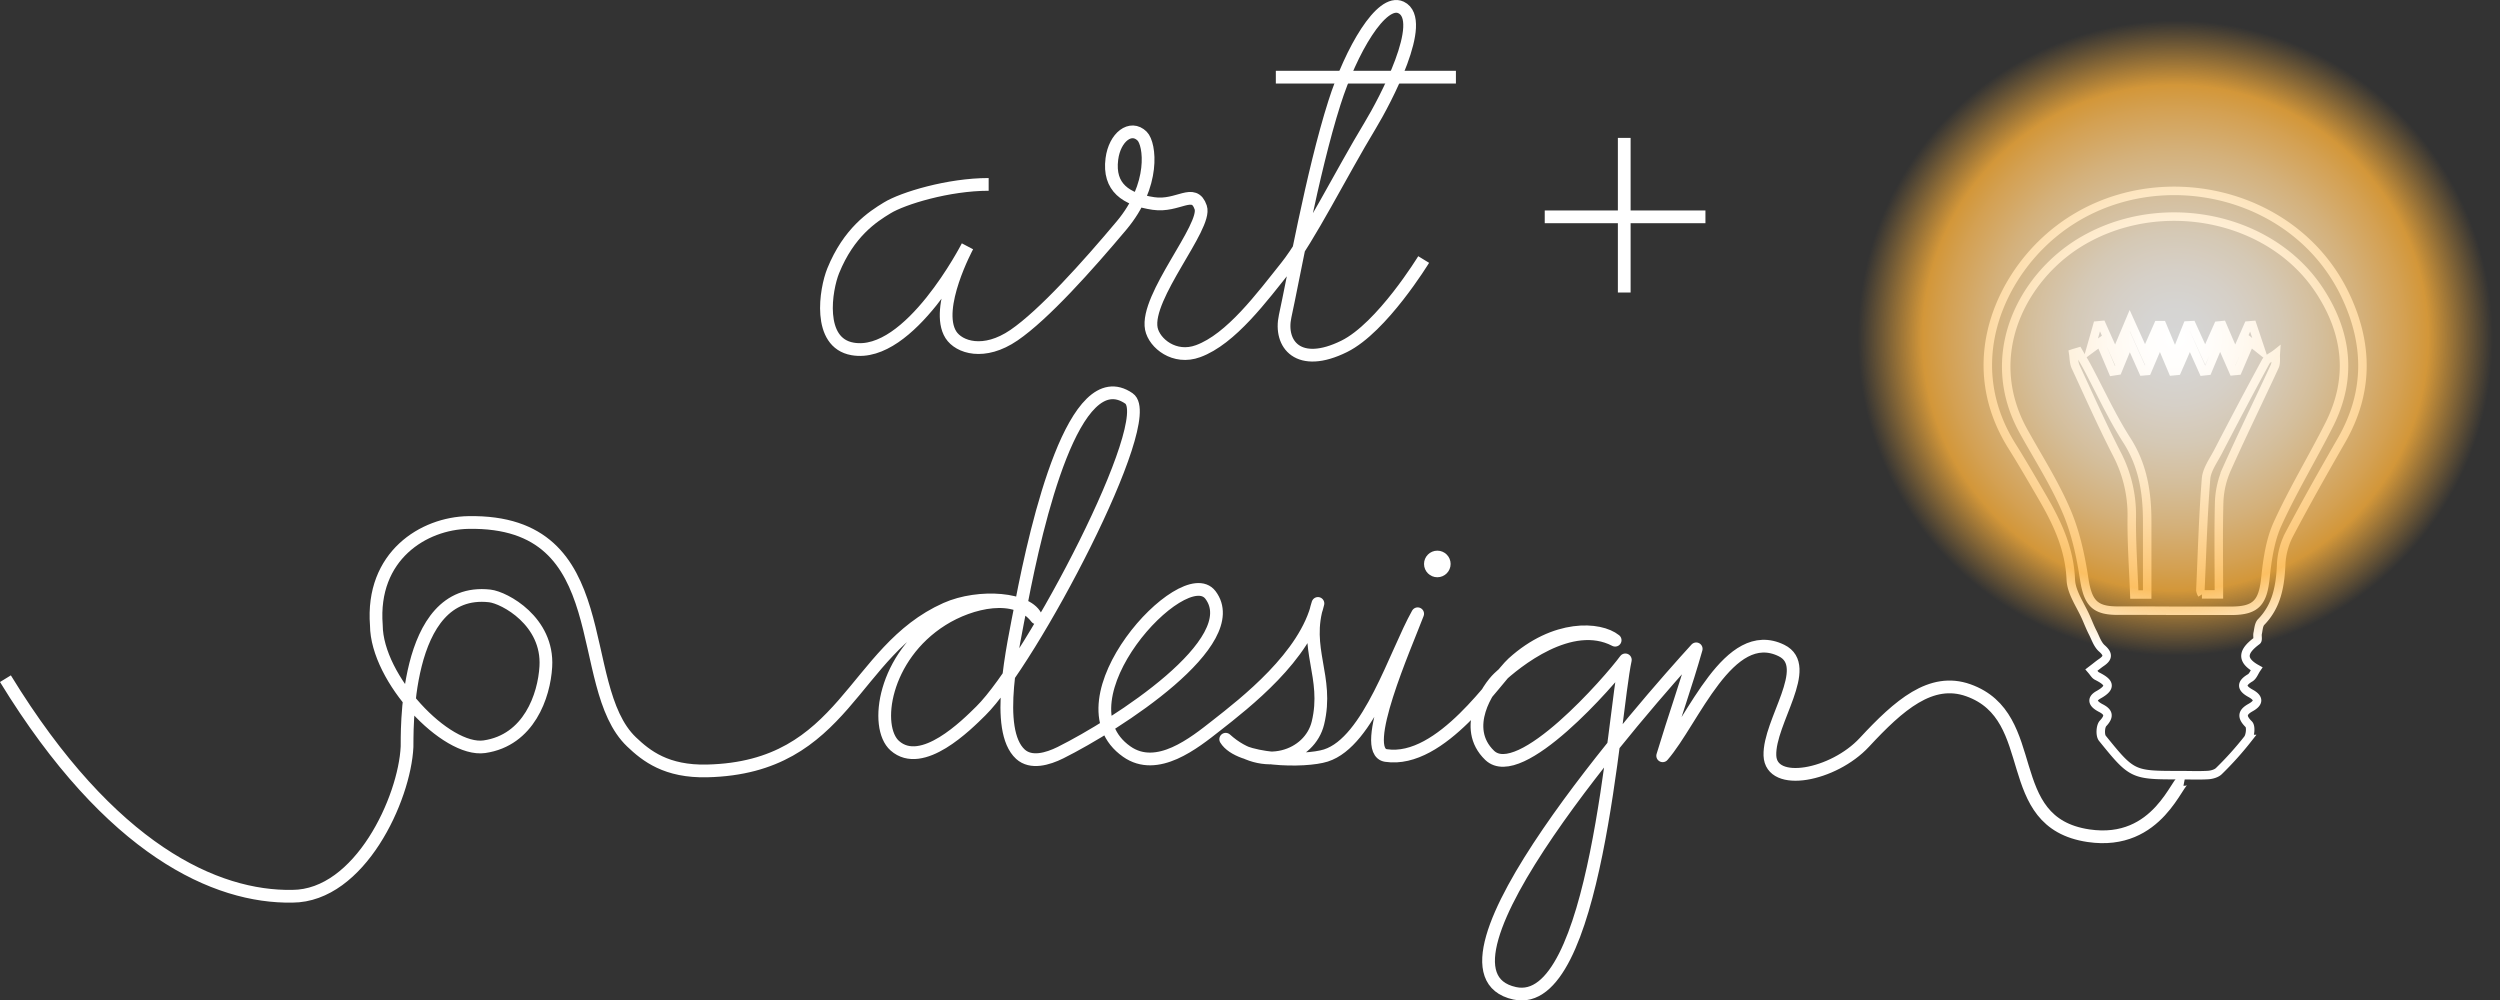<svg xmlns="http://www.w3.org/2000/svg" xmlns:xlink="http://www.w3.org/1999/xlink" viewBox="0 0 1767.24 707.2">
  <rect x="0" y="0" width="1767.24" height="707.2" fill="#333333" stroke="none"/>
  <defs>
    <style>
      .cls-1, .cls-2, .cls-5 {
        fill: none;
        stroke: #fff;
      }

      .cls-1, .cls-3, .cls-5 {
        stroke-miterlimit: 10;
      }

      .cls-1 {
        stroke-width: 6px;
      }

      .cls-2 {
        stroke-linejoin: round;
      }

      .cls-2, .cls-5 {
        stroke-width: 9px;
      }

      .cls-3 {
        fill: url(#radial-gradient);
        stroke: url(#radial-gradient-2);
      }

      .cls-4 {
        fill: #fff;
      }
    </style>
    <radialGradient id="radial-gradient" cx="1537.74" cy="-69.59" r="229" gradientTransform="translate(0 308.55)" gradientUnits="userSpaceOnUse">
      <stop offset="0" stop-color="#fff" stop-opacity="0.8"/>
      <stop offset="0.1" stop-color="#fffdfa" stop-opacity="0.8"/>
      <stop offset="0.21" stop-color="#fff7ec" stop-opacity="0.8"/>
      <stop offset="0.33" stop-color="#feeed5" stop-opacity="0.8"/>
      <stop offset="0.45" stop-color="#fde1b5" stop-opacity="0.8"/>
      <stop offset="0.58" stop-color="#fdd08c" stop-opacity="0.8"/>
      <stop offset="0.71" stop-color="#fcbc5a" stop-opacity="0.8"/>
      <stop offset="0.78" stop-color="#fbb03b" stop-opacity="0.8"/>
      <stop offset="0.98" stop-color="#fbb03b" stop-opacity="0"/>
    </radialGradient>
    <radialGradient id="radial-gradient-2" cx="1537.74" cy="-69.59" r="229.5" gradientTransform="translate(0 308.55)" gradientUnits="userSpaceOnUse">
      <stop offset="0" stop-color="#fff" stop-opacity="0.8"/>
      <stop offset="0.1" stop-color="#fffaf3" stop-opacity="0.71"/>
      <stop offset="0.27" stop-color="#feedd3" stop-opacity="0.56"/>
      <stop offset="0.51" stop-color="#fdd89f" stop-opacity="0.35"/>
      <stop offset="0.79" stop-color="#fcbc59" stop-opacity="0.1"/>
      <stop offset="0.9" stop-color="#fbb03b" stop-opacity="0"/>
    </radialGradient>
  </defs>
  <g id="Layer_2" data-name="Layer 2">
    <g id="Layer_1-2" data-name="Layer 1">
      <g id="Layer_1-3" data-name="Layer 1">
        <g id="bulb">
          <path class="cls-1" d="M1478.44,473.66c2.9-2.2,4.8-3.8,6.8-5.2,4.8-3.2,5.5-5.8.6-10.1-3.1-2.7-4.5-7.3-6.5-11.2-1.6-3.1-2.9-6.4-4.3-9.6-3.9-9.3-10.8-18.4-11.2-27.8-.9-21.9-9.6-40.2-20.1-58.3-7-12-13.9-24-21.3-35.8-34.8-55.3-11.3-111.6,20.6-142.9,64.1-63.1,176.4-44.6,214.8,35.8,16.5,34.6,16.8,68.9-2.7,102.8-12.7,22.1-25.3,44.4-37.2,67a51.06,51.06,0,0,0-5.4,21c-.7,15-3.1,29-14.1,40.3-1.8,1.8-1.9,5.3-2.5,8-.4,1.8.4,4.6-.5,5.3-8.9,6.6-12.5,13-.3,19.8-1.5,2.2-2.5,5.2-4.5,6.4-6.8,4-6.2,7.4.2,10.9,6.2,3.4,6.2,6.7.1,10.1-5.9,3.3-6.7,6.5-1.3,11.8,1.7,1.6,1.1,8-.7,10.4a231,231,0,0,1-20.4,22.7c-1.7,1.7-4.9,2.6-7.5,2.8-6.6.4-13.2.1-19.7.1-33.8,0-34,.1-55.2-26.1-1.7-2.1-1.4-8.5.5-10.5,4.9-5.2,3.8-8.1-1.7-10.9-5-2.6-7.5-6-1.4-9.4,10.2-5.7,6.6-9.2-1.1-13.1C1480.94,477.26,1480.24,475.76,1478.44,473.66Zm58.5-41.9h40.6c17.3-.1,22.1-5.8,23.9-23.5,1.4-12.9,3.3-26.4,8.6-38,10.9-23.9,24.6-46.5,36.4-69.9,16.6-32.7,13-64.6-6.6-94.7-34.7-53.3-113.5-68.6-169.8-34.1-40.1,24.6-69.7,79.4-39.4,133.7,10.3,18.5,21.8,36.5,30.1,55.9,6.5,15.1,10.1,31.8,12.6,48.2,2.6,16.7,7.3,22.4,23.9,22.3,13.4,0,26.6,0,39.7.1Z"/>
          <path class="cls-1" d="M1568.54,420.16h-12a7.91,7.91,0,0,1-1.1-2.9c1.2-26.3,1.9-52.6,4-78.8.5-6.4,5.1-12.7,8.3-18.8,11.1-21.4,22.3-42.7,33.8-63.8,1.3-2.5,4.8-3.8,7.2-5.7-.2,2.9.4,6.2-.7,8.7-11.2,24.2-22.9,48.1-33.8,72.4a63.53,63.53,0,0,0-5.5,23C1568.14,375.76,1568.54,397.26,1568.54,420.16Z"/>
          <path class="cls-1" d="M1517.84,420.26h-9.1c-.7-18.4-2-36.5-1.8-54.6a93.16,93.16,0,0,0-10.7-45.1c-10.3-20.1-19.5-40.8-29-61.3-1.3-2.8-1.2-6.3-1.7-9.5,1.2-.4,2.4-.7,3.7-1.1,1.9,3.3,3.9,6.5,5.7,9.8,9.5,17.7,17.8,36.1,28.6,52.9,11.4,17.9,14.3,37,14.3,57.3Z"/>
          <path class="cls-1" d="M1495.24,251.06c3.5-8.2,6.2-14.6,10.3-24.4,4.4,9.8,7.4,16.4,10.8,24,3.3-7.5,6.3-14.1,9.2-20.8h2.9c2.8,6.7,5.5,13.3,9.1,21.8,3.3-8.4,6-15,8.7-21.7,1-.1,2.1-.2,3.1-.2,3,6.6,6,13.3,9.5,20.9,3.2-7.2,6.1-13.9,9.1-20.5l3-.3c2.8,6.6,5.7,13.2,9.1,21.2,3.4-7.7,6.3-14.4,9.2-21,1-.1,2-.1,3-.2,1.7,5,3.4,10.1,5.9,17.6-3.6-2.9-5.3-4.2-7.5-5.9-3,6.9-5.9,13.7-8.8,20.5l-3.2.3c-2.9-6.6-5.8-13.2-9.3-21.2-3.2,7.7-6,14.4-8.8,21-1,.1-2,.3-3.1.4-2.9-6.6-5.9-13.1-9.5-21.2-3.3,7.7-6.1,14.3-9,20.8l-3.1.3c-2.7-6.4-5.4-12.8-9-21.3-3.4,8-6.2,14.5-9,21.1-1,.1-2,.1-3,.2-3-6.6-5.9-13.3-9.4-21.1-3.1,7.4-5.8,14.1-8.5,20.7-1.2.2-2.3.3-3.5.5-2.8-6.6-5.6-13.3-8.8-20.8-2,1.4-3.8,2.7-6.9,5,1.8-6.5,3.3-11.6,4.8-16.7l3.2-.3C1488.64,236.26,1491.64,243.06,1495.24,251.06Z"/>
        </g>
        <g id="cord">
          <path class="cls-2" d="M3.84,479.76c74.5,121.7,149.1,154.7,202.8,153.8,47.8-.2,79.4-69,81.1-105.7.3-5.5-3.8-113.7,58.5-106.6,10.4,1.2,41.5,17.9,39.6,50-1.2,20.6-11.9,52-43.4,56.6-27.1,3.9-76.2-47.9-76.4-85.9-3.8-49.1,33.5-72.1,65.1-72.6,106.6-1.9,73.5,115.2,115.3,155.1,10.4,9.9,24.6,21.2,53.5,20.5,98.1-2.3,102.1-84.9,168.8-114.6,23.4-10.4,58.8-7.6,63.9,6.4-14.5-19-46.4-11.4-66.6,1.3-41.5,26.1-48.3,76-33.5,89.1,19.2,17,50.8-14.7,60.8-24.6,35.5-35,125.9-206.3,104.7-220.9-38.7-26.7-65.1,87.7-76,144.4-6.2,32.1-19.4,90-.7,107.1,7.5,6.8,19.2,3.4,28.3-1.1,40.2-20.1,131-78.5,106-111.5-18.9-24.7-110.6,74.6-59.2,110.7,21.5,15.2,47.9-6.2,63.3-18.3,20.4-16,63.2-49.1,71.9-86.4-10.3,32.1,7.9,51.8,0,84.5-5.7,23.5-38.4,35.8-65.2,11.5,9.6,15.7,56.2,16.2,70.8,11.5,30.5-9.7,49.2-72.3,64.9-100.2-8.7,23-41.8,97.3-22.4,100.2,39.2,5.9,78.1-54.8,89.7-65.3,30-27.2,61.3-25,72.3-16.2-31.4-16.4-70.3,15.4-82.4,26.7-7.4,7-26.5,35.3-6.3,54.7,21.3,20.4,85.1-52.7,95.9-67.5-8.3,38.3-20.6,248.3-78.2,235.7-73.6-16,94-205.9,128.3-243.5-7.4,26.1-15.2,47.4-23.7,75.6,21.5-24.7,46.7-92.7,84-74.4,22.8,11.2-9,50.4-8.2,74.2.8,22.8,45,14.2,66.8-9.3,24.5-26.4,47.1-46.2,73.5-36.8,52.6,18.8,21.7,93.4,84.9,102.8,49.8,7.4,62.9-40.7,68-39.7"/>
        </g>
        <g id="halo">
          <circle class="cls-3" cx="1537.74" cy="238.96" r="229"/>
        </g>
        <g id="dot">
          <circle class="cls-4" cx="1016.04" cy="398.66" r="9.4"/>
        </g>
      </g>
      <g id="art">
        <path id="art-2" data-name="art" class="cls-5" d="M698.88,130.35c-28.4,0-60.6,9.8-71.7,16.6-10.4,6.3-27.1,17.2-38.2,44.5-5.3,13.1-11.5,50.8,13.7,55.2,40.4,7.1,81.2-72.5,81.2-72.5s-23.6,43.7-11.7,62.5c5.7,8.9,23.4,14.8,44.6.3s51.9-48.8,76-77.5,20.2-57.6,14.6-63.2c-8-8-19.4.6-21.4,16.1-2.6,20.2,10,28.6,29.4,31.5,17.5,2.6,28.6-11.4,33.4,2.8,4.6,13.5-39.3,63.1-34.9,85.7,2.1,10.4,16.4,22,33,15.9,23.4-8.5,45.5-38.6,62.3-59.6,15.6-19.4,39.2-66.6,59.3-99.8,10.7-17.7,40.8-74.7,21.9-83.6-13.8-6.5-35.3,30.3-47.1,67.5-15.7,49.3-29.2,125.3-34.8,150.7-4.4,20,9.5,37.3,41.7,21.4,26.8-13.2,56.2-61.4,56.2-61.4"/>
        <line id="crossed_t" data-name="crossed t" class="cls-5" x1="901.88" y1="54.55" x2="1029.18" y2="54.55"/>
      </g>
      <g id="plus_sign" data-name="plus sign">
        <line id="horizontal" class="cls-5" x1="1091.97" y1="153.28" x2="1205.57" y2="153.28"/>
        <line id="vertical" class="cls-5" x1="1148.17" y1="97.48" x2="1148.17" y2="206.78"/>
      </g>
    </g>
  </g>
</svg>
